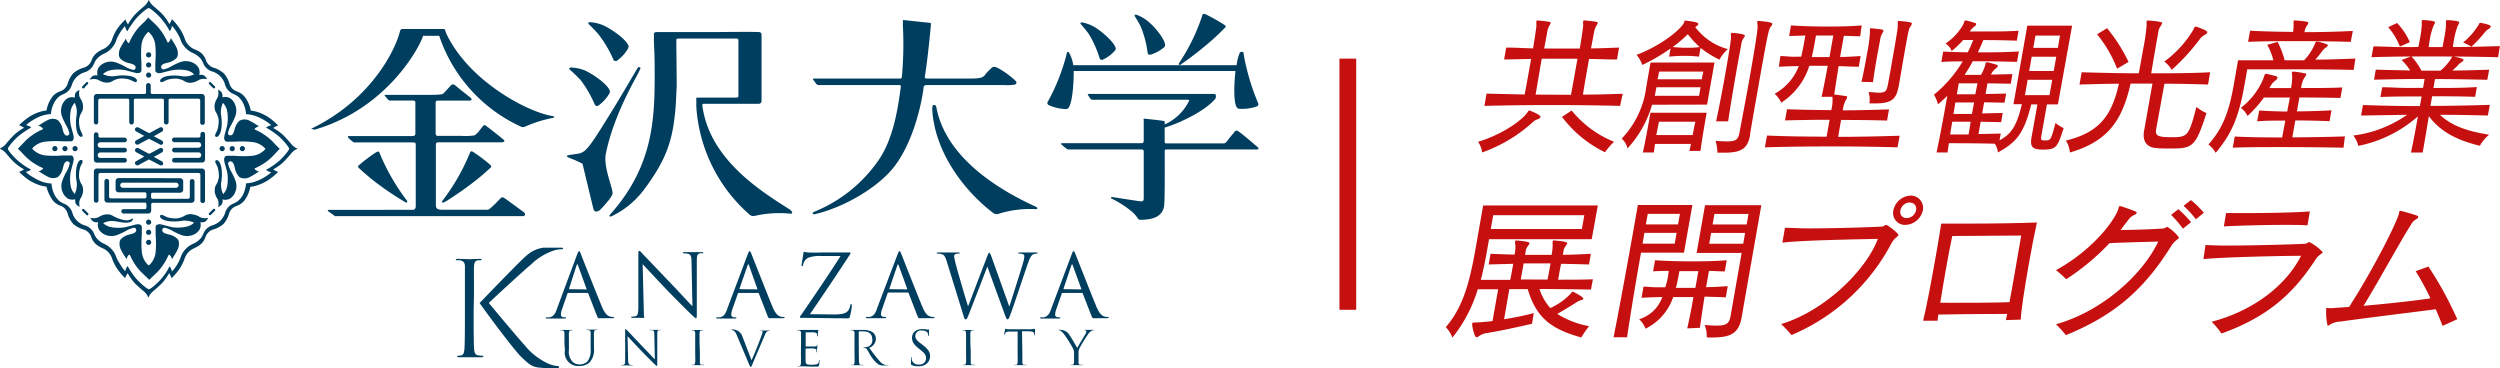 <svg xmlns="http://www.w3.org/2000/svg" viewBox="0 0 407.22 60"><defs><style>.cls-1{fill:#c61010;}.cls-2{fill:#003e5f;}</style></defs><title>header_logo_1</title><g id="レイヤー_2" data-name="レイヤー 2"><g id="レイヤー_1-2" data-name="レイヤー 1"><rect class="cls-1" x="218.18" y="9.55" width="2.73" height="40.91"/><path class="cls-2" d="M97.48,5.59a19.13,19.13,0,0,1,2.43,4.1.4.4,0,0,0,.64.16,6.33,6.33,0,0,0,1.78-2,.59.59,0,0,0,0-.5c-.53-1.11-2.76-2.61-3.93-3.16a6.43,6.43,0,0,0-2.31-.58c-.24,0-.35.2-.19.33A20.82,20.82,0,0,1,97.48,5.59Zm-3,7.32A19.37,19.37,0,0,1,96.87,17a.41.41,0,0,0,.65.17,6.56,6.56,0,0,0,1.77-2,.62.62,0,0,0,0-.5c-.53-1.11-2.76-2.62-3.94-3.16A6.46,6.46,0,0,0,93,11c-.24,0-.35.2-.2.33A22.73,22.73,0,0,1,94.44,12.91ZM98.69,25c1.49-7.16,5.55-13.2,5.65-13.94,0,0-.15-.14-.26-.14s-.19.11-.45.53c-1.69,2.89-3.53,6-5.21,8.65-2.66,4.31-3.11,4.52-3.86,4.84-.27.12-1.5.23-2,.35-.22.05-.28.16-.15.26a8.21,8.21,0,0,0,1,.43,13.22,13.22,0,0,1,1.48.7s1.17,4.91,1.76,7.3c.18.72.67.46,1,.29.1-.05,2.06-2.1,2.12-2.72C99.91,30.78,98.23,27.22,98.69,25Zm30.09,9.21c-4.64-2.95-13.25-8.18-14.38-17.06,0-.07,0-.24.22-.24h8.91a.47.47,0,0,0,.52-.46c0-.6,0-10.57,0-10.82a.42.42,0,0,0-.43-.41c-1.56-.06-5.72,0-6.77,0H107c-.29,0-.51.09-.49.39s0,.38,0,1.11c.06,1.48.13,2.28.13,5.36,0,7.23-.22,15-7.25,22.85-.13.15-.13.25-.08.3a.29.29,0,0,0,.31,0A14.37,14.37,0,0,0,104.82,31c3.94-5.25,4.81-8.39,5.25-13.8l.16-3.21c0-.86-.06-6.33-.06-7.29,0-.38,0-.42.46-.42h9.26c.34,0,.39.08.39.38,0,.86,0,8.47,0,8.93,0,.29-.12.31-.57.31h-5.93c-.22,0-.34,0-.36.1a2.54,2.54,0,0,0,0,.37c0,.27,0,.42,0,1a25.54,25.54,0,0,0,8.55,17.48,1,1,0,0,0,1,.31,17.81,17.81,0,0,1,5.81-.35C129.13,34.79,129.13,34.58,128.78,34.25Z"/><path class="cls-2" d="M204.76,23.88c-.83-.71-2.33-2-2.93-2.41-.41-.31-.56-.21-.72,0s-.65.74-1,1.21-.54.68-.76.68H190c-.25,0-.29-.07-.29-.44v-.44c0-.37,0-1.09,0-1.72.08,0-.08,0,.09,0,2.68-.82,6.58-2.79,8.13-4.63a.72.72,0,0,0,0-.83l-.5,0h-20c-.16,0-.31,0-.22.15a7.15,7.15,0,0,0,.46.68c.09.1.16.12.36.12h15.3c.09,0,.39,0,.39.11a8.16,8.16,0,0,1-4,3.91l0,0V20c0-.23,0-.22-.14-.29-.56-.12-2.86-.34-3.13-.38s-.15.2-.15.31c0,.53,0,2.8,0,3.23s-.2.46-.4.46H173c-.16,0-.25.09-.09.22s.64.57.84.68a.6.6,0,0,0,.42.12c1.18,0,11.76,0,11.76,0,.31,0,.37.15.37.36,0,.54,0,6.78,0,7.57,0,.52-.22.53-.49.51-.68-.06-4.61-.7-4.69-.7s-.13,0-.13.12,0,.1.13.17a15.55,15.55,0,0,1,3.34,2.17c1,.91.78,1.24,1.3,1.25,2.36,0,3.59-.7,3.85-2.2.15-1,.11-6.2.11-8.89,0-.23,0-.36.26-.36h14.63C205.21,24.37,205,24.08,204.76,23.88Zm-31.09-6.11a.6.6,0,0,0,.42-.27c.62-.89.83-4.23.8-5.93h26.35c-.19,1.72-.36,4.94.18,5.85a.62.62,0,0,0,.39.3,7.42,7.42,0,0,0,2.87-.37.41.41,0,0,0,.22-.63A37,37,0,0,1,203,10.88a19,19,0,0,1-.44-2.26c0-.21-.5-.24-.63,0a8.1,8.1,0,0,0-.5,2H174.82a5.76,5.76,0,0,0-.66-2c-.11-.22-.34-.21-.38,0-.18.8-.34,1.31-.63,2.23a32.24,32.24,0,0,1-2.44,5.65.39.39,0,0,0,.17.64A7.41,7.41,0,0,0,173.67,17.77ZM185.86,4.45a16.39,16.39,0,0,1,1.07,4.13c0,.32.32.37.54.31a6.46,6.46,0,0,0,2.2-1.23.48.48,0,0,0,.1-.43c-.17-1.09-1.82-3-2.74-3.72a6.22,6.22,0,0,0-1.92-1.11c-.22-.06-.37.09-.27.24A16.47,16.47,0,0,1,185.86,4.45Zm-8.5,1.1a17.15,17.15,0,0,1,1.75,3.92.38.38,0,0,0,.58.22,5.9,5.9,0,0,0,2-1.54.52.52,0,0,0,0-.44c-.36-1-2.31-2.65-3.34-3.27a6.45,6.45,0,0,0-2.09-.79c-.23,0-.35.13-.22.27A18.93,18.93,0,0,1,177.36,5.55Zm15,4.93c.65-.41,2.69-1.93,3.84-2.91a39.32,39.32,0,0,0,3.4-3.12c.13-.13,0-.26-.1-.36a28.86,28.86,0,0,0-3.1-1.75c-.21-.1-.33-.13-.42-.06s-.1,0-.16.29a31.81,31.81,0,0,1-3.71,7.63c-.12.16-.14.27-.08.33S192.25,10.58,192.41,10.48Z"/><path class="cls-2" d="M165.3,13.78c.32-.13.34-.34.14-.59a13.26,13.26,0,0,0-2.83-2.07c-.47-.27-.81-.35-1.16,0-.11.13-.65.59-1,1.07s-.85.6-2.39.6h-6.89c-.34,0-.57,0-.53-.28.48-2.86,1-8.37,1-8.59s-.07-.18-.29-.21c-1.17-.13-3-.31-4.11-.44-.13,0-.19,0-.17.28s0,.28,0,.65a56.89,56.89,0,0,1-.17,8.3c-.05.3-.05.29-.41.29h-14a.15.15,0,0,0,0,.24c.12.14.37.52.49.64a.5.5,0,0,0,.43.19h13.15c.22,0,.14.14.17.32-.48,3.51-1.18,8.32-3.58,11.85a23.44,23.44,0,0,1-10.56,8.48c-.18.08-.25.2-.2.3s.18.11.33.08c5.22-1.23,10.57-4.66,12.94-7.74,3.2-4.17,4.5-10.5,4.79-12.94,0-.28.21-.35.66-.35H163.6A7.46,7.46,0,0,0,165.3,13.78Zm3.53,19.94c-5.33-2.42-14.64-7.6-16.3-16.19-.05-.27-.12-.45-.42-.43s-.27.53-.21,1.43c.77,7.36,6.08,13.28,9.76,16.06a1,1,0,0,0,1.08.21,17,17,0,0,1,6-.73C169.06,34.09,169,33.87,168.83,33.72Z"/><path class="cls-2" d="M66,32.92c.16.1.26.11.32,0s0-.18-.11-.34A34.43,34.43,0,0,1,61.86,25c-.09-.28-.09-.23-.18-.29s-.22,0-.42.1a25.33,25.33,0,0,0-2.8,2.11c-.11.11-.21.25-.07.38a35.67,35.67,0,0,0,3.62,3A48.22,48.22,0,0,0,66,32.92ZM85.24,34.5c-.82-.59-2.51-1.85-3-2.18s-.56-.16-.81.09S80.12,33.78,79.76,34c-.18.23-.43.16-2,.16H72c-.9,0-1-.31-1-.81s0-8.64,0-9.77c0-.35.18-.4.39-.4H81.62c.54,0,.65-.18.45-.39s-2.48-2-2.88-2.28-.38-.12-1.12.79a3.06,3.06,0,0,1-.78.75,10.13,10.13,0,0,1-2.18.08H71.38c-.32,0-.42-.05-.42-.59V16.73c0-.39.3-.34.56-.34h4.91c.43,0,.5-.22.21-.48s-1.74-1.34-2.47-2c-.42-.3-.59-.13-.78.06L72.26,15.2c-.14.15-.49.25-2.19.25h-7.3c-.1,0-.15.06-.08.15s.49.59.56.66a.3.3,0,0,0,.29.12h3.62c.29,0,.49,0,.5.34,0,.65,0,4.65,0,4.75,0,.38.07.69-.52.69H64.88c-2.27,0-6.73,0-8,0-.16,0-.3.1-.16.26a4.09,4.09,0,0,0,.61.55c.14.11.26.28.56.23,1.31,0,4.88,0,6.85,0h2.43c.31,0,.55,0,.55.31v9.86c0,.39,0,.81-.52.81H53.52c-.12,0-.17.07-.09.18s.83.61.94.7a.4.4,0,0,0,.41.15c1.08,0,28.53,0,28.53,0,.87,0,1.6,0,1.86,0S85.8,34.91,85.24,34.5Zm-8.12-9.72c-.2-.13-.32-.16-.42-.1s-.09,0-.18.29a34.43,34.43,0,0,1-4.38,7.64c-.14.16-.17.27-.12.34s.16.07.33,0c.68-.36,2.79-1.77,4-2.69a36.22,36.22,0,0,0,3.61-3c.14-.13,0-.27-.07-.38A25.33,25.33,0,0,0,77.12,24.78ZM72.79,5.67a5.3,5.3,0,0,1-.29-.77c0-.12-.14-.18-.31-.18H65.54c-.23,0-.34.17-.41.44-.74,3-4.71,11.13-14.44,15.81l.54.16c12.2-3.56,17.37-14,17.68-15.3a.07.07,0,0,1,0,0h2.63A25,25,0,0,0,84.82,20.61a.75.75,0,0,0,.74,0,21.31,21.31,0,0,1,4.61-1.43l.12-.23C86.33,18.47,76.62,13.46,72.79,5.67Z"/><path class="cls-2" d="M77.15,50.79c0,1.61,0,5.46.09,6.17.06.49.16.86.68.92a4.92,4.92,0,0,0,.67.07c.11,0,.14,0,.14.1s-.09.14-.28.14c-.85,0-1.85,0-2,0s-1.17,0-1.69,0c-.19,0-.28,0-.28-.14s0-.1.14-.1a2.4,2.4,0,0,0,.52-.07c.35-.06.43-.43.5-.92.09-.71.09-4.56.09-6.17v-3c0-2.62,0-3.85,0-4.39s-.18-.84-.75-1a3.83,3.83,0,0,0-.6,0c-.06,0-.13,0-.13-.1s.09-.13.28-.13c.78,0,1.83.05,1.93.05s1.16-.05,1.69-.05c.19,0,.27,0,.27.13s-.06.1-.13.1a3.09,3.09,0,0,0-.44,0c-.47.09-.61.37-.64,1s0,1.77,0,4.39Z"/><path class="cls-2" d="M94,41.47c.18-.46.24-.55.33-.55s.14.07.31.52,2.52,6.38,3.41,8.53c.53,1.26,1,1.49,1.26,1.57a1.64,1.64,0,0,0,.58.09c.09,0,.15,0,.15.08s-.13.12-.3.12-1,0-2,0a.54.54,0,0,1-.24,0,.37.37,0,0,1-.17-.16c0-.06-.07-.17-.16-.39l-1.35-3.49a.16.16,0,0,0-.14-.08H92.58c-.07,0-.11,0-.15.11l-.87,2.51a2.89,2.89,0,0,0-.2.95c0,.28.3.41.55.41h.15c.1,0,.14,0,.14.08s-.08.12-.21.12c-.36,0-1,0-1.14,0s-1,0-1.65,0c-.19,0-.28,0-.28-.12s.06-.08.13-.08l.42,0c.68-.1,1-.63,1.23-1.34Zm1.53,5.67c.07,0,.07,0,0-.1l-1.38-3.83c-.08-.21-.15-.21-.23,0L92.7,47c0,.07,0,.1,0,.1Z"/><path class="cls-2" d="M104.68,51.78c-.17,0-1,0-1.62,0-.15,0-.23,0-.23-.12s0-.08.12-.08a1.92,1.92,0,0,0,.6-.09c.36-.1.43-.51.43-1.8l0-8.11c0-.56,0-.71.16-.71s.37.31.51.45l4.64,4.86c1.45,1.5,3,3.23,3.5,3.7l-.15-7.19c0-.92-.12-1.24-.57-1.35a3.88,3.88,0,0,0-.72-.08c-.1,0-.12,0-.12-.09s.12-.1.29-.1c.67,0,1.37,0,1.53,0s.64,0,1.24,0c.16,0,.26,0,.26.1s-.06.09-.16.09a1.09,1.09,0,0,0-.35,0c-.48.1-.54.41-.54,1.26l0,8.3c0,.93,0,1-.13,1s-.29-.15-1.07-.9c-.16-.14-2.26-2.23-3.81-3.84-1.69-1.77-3.34-3.55-3.81-4.06l.21,8.45A.19.19,0,0,1,104.68,51.78Z"/><path class="cls-2" d="M135.9,51.22c1.53,0,2-.27,2.31-.7a2.21,2.21,0,0,0,.29-.76c0-.14.06-.23.13-.23s.12.06.12.33a8.9,8.9,0,0,1-.3,1.63c-.08.34-.09.36-.43.36-2.44,0-4.89-.07-7.45-.07-.18,0-.26,0-.26-.11s0-.14.21-.39c2.17-3.19,4.37-6.38,6.4-9.58h-3.16a5.51,5.51,0,0,0-2.11.28,1.64,1.64,0,0,0-.83,1.12c0,.21-.09.26-.16.26s-.09-.07-.09-.19.22-1.46.3-1.88c0-.2,0-.27.14-.27a3.57,3.57,0,0,0,.62.1c1.38.06,2.08,0,2.53,0h4.08c.21,0,.29,0,.29.11a.25.25,0,0,1-.06.18c-2.11,3.25-4.32,6.51-6.54,9.77Z"/><path class="cls-2" d="M164.38,49.88h.06c.39-1.31,1.73-5.42,2.25-7.23a3.37,3.37,0,0,0,.16-.91c0-.25-.16-.43-.84-.43-.07,0-.13,0-.13-.09s.07-.1.25-.1c.75,0,1.36,0,1.49,0s.73,0,1.18,0c.13,0,.21,0,.21.09s0,.1-.13.1a1.93,1.93,0,0,0-.5.08c-.44.15-.67.75-.95,1.53-.64,1.8-2.11,6.3-2.69,7.89-.37,1-.45,1.21-.61,1.21s-.23-.18-.44-.73l-2.86-7.87h0c-.53,1.35-2.52,6.54-3.05,7.86-.24.59-.3.74-.48.74s-.22-.15-.51-1.11l-2.6-8.41c-.23-.74-.42-1-.8-1.1a2.62,2.62,0,0,0-.66-.09c-.07,0-.14,0-.14-.09s.09-.1.24-.1c.76,0,1.56,0,1.72,0s.78,0,1.51,0c.2,0,.26,0,.26.1s-.07.09-.15.09a1.42,1.42,0,0,0-.57.09.4.4,0,0,0-.19.34,12.44,12.44,0,0,0,.28,1.3c.22.91,1.74,6.11,2,6.86h0l3.09-8.08c.22-.57.28-.64.37-.64s.18.18.36.66Z"/><path class="cls-2" d="M91.22,40.34H90.1c-.62,0-1,0-1.53,0a5.1,5.1,0,0,0-2.77,1.26c-.86.65-7.68,7.76-7.68,7.76.93,1.34,5.57,7.62,6.87,8.87,1,.9,1.53,1.51,2.72,1.63a11.8,11.8,0,0,0,1.56.1l1.28,0c.39,0,.5,0,.5-.18s-.14-.16-.3-.16a4.93,4.93,0,0,1-1.53-.43,10.65,10.65,0,0,1-3.8-3c-.82-.89-4.29-5-5.8-6.85,1.37-1.3,6-5.55,6.88-6.26a9.85,9.85,0,0,1,3.55-2.22,4.5,4.5,0,0,1,1.37-.26c.16,0,.29,0,.29-.12S91.6,40.34,91.22,40.34Z"/><path class="cls-2" d="M121.78,41.47c.17-.46.23-.55.32-.55s.15.07.33.52,2.51,6.38,3.4,8.53c.52,1.26,1,1.49,1.25,1.57a1.73,1.73,0,0,0,.59.09c.08,0,.14,0,.14.08s-.13.12-.29.12-1,0-2,0a.57.57,0,0,1-.24,0,.41.41,0,0,1-.16-.16,3.74,3.74,0,0,1-.16-.39l-1.36-3.49a.13.13,0,0,0-.13-.08h-3.14c-.07,0-.11,0-.14.11l-.88,2.51a2.89,2.89,0,0,0-.2.95c0,.28.3.41.55.41h.15c.1,0,.14,0,.14.08s-.09.12-.22.12c-.35,0-1,0-1.14,0s-1,0-1.65,0c-.19,0-.27,0-.27-.12s0-.08.13-.08l.42,0c.68-.1,1-.63,1.22-1.34Zm1.52,5.67c.07,0,.07,0,.06-.1L122,43.21c-.07-.21-.15-.21-.22,0L120.46,47c0,.07,0,.1.05.1Z"/><path class="cls-2" d="M146.19,41.47c.18-.46.24-.55.33-.55s.14.07.32.52,2.51,6.38,3.4,8.53c.53,1.26.95,1.49,1.26,1.57a1.68,1.68,0,0,0,.58.09c.09,0,.14,0,.14.08s-.13.12-.28.12-1,0-2,0a.56.56,0,0,1-.24,0,.37.37,0,0,1-.17-.16c0-.06-.07-.17-.16-.39L148,47.73a.13.13,0,0,0-.13-.08h-3.15a.14.14,0,0,0-.14.11l-.87,2.51a2.69,2.69,0,0,0-.21.95c0,.28.3.41.55.41h.15c.1,0,.14,0,.14.08s-.08.12-.21.12c-.36,0-1,0-1.14,0s-1,0-1.65,0c-.19,0-.28,0-.28-.12s.06-.08.13-.08l.43,0c.67-.1,1-.63,1.22-1.34Zm1.53,5.67c.07,0,.07,0,.05-.1l-1.39-3.83q-.1-.32-.21,0L144.88,47c0,.07,0,.1.05.1Z"/><path class="cls-2" d="M174.55,41.47c.18-.46.23-.55.32-.55s.15.07.33.52,2.51,6.38,3.4,8.53c.53,1.26,1,1.49,1.25,1.57a1.73,1.73,0,0,0,.59.09c.08,0,.15,0,.15.08s-.14.12-.3.12-1,0-2,0a.56.56,0,0,1-.24,0,.37.37,0,0,1-.17-.16c0-.06-.07-.17-.16-.39l-1.36-3.49a.12.12,0,0,0-.13-.08h-3.14c-.07,0-.11,0-.14.11l-.88,2.51a2.89,2.89,0,0,0-.2.95c0,.28.3.41.55.41h.15c.1,0,.14,0,.14.08s-.09.12-.22.12c-.34,0-1,0-1.13,0s-1,0-1.66,0c-.18,0-.27,0-.27-.12s.06-.08.13-.08l.42,0c.68-.1,1-.63,1.23-1.34Zm1.52,5.67c.07,0,.07,0,.06-.1l-1.39-3.83c-.07-.21-.14-.21-.22,0L173.24,47c0,.07,0,.1,0,.1Z"/><path class="cls-2" d="M91.94,55.94c0-1.22,0-1.44,0-1.68s-.08-.4-.35-.45l-.27,0s-.06,0-.06,0,0-.07.13-.07l.92,0,.79,0c.09,0,.13,0,.13.07s0,0-.06,0l-.21,0c-.21,0-.27.17-.29.45s0,.46,0,1.68V57a2.38,2.38,0,0,0,.6,1.93,1.62,1.62,0,0,0,1.22.43,1.7,1.7,0,0,0,1.25-.56,3,3,0,0,0,.47-1.91v-1c0-1.22,0-1.44,0-1.68s-.08-.4-.34-.45l-.27,0s-.07,0-.07,0,0-.07.13-.07l.85,0,.67,0c.09,0,.13,0,.13.07s0,0-.06,0a.79.79,0,0,0-.2,0c-.22,0-.28.17-.3.45s0,.46,0,1.68v.83a3,3,0,0,1-.73,2.33,2.43,2.43,0,0,1-1.65.57,2.19,2.19,0,0,1-2.35-2.6Z"/><path class="cls-2" d="M102.31,58.5c0,.64.09.85.31.91a1.78,1.78,0,0,0,.4.05s.07,0,.07,0,0,.06-.15.06c-.45,0-.78,0-.85,0l-.77,0c-.08,0-.13,0-.13-.06s0,0,.07,0a1.19,1.19,0,0,0,.33-.05c.2,0,.24-.28.24-1V54c0-.3,0-.39.08-.39s.2.18.29.25,1.31,1.39,2.54,2.67c.8.82,1.67,1.77,1.93,2l-.09-4c0-.51-.06-.68-.31-.74a2.31,2.31,0,0,0-.4,0s-.06,0-.06-.06.06,0,.16,0l.83,0,.69,0c.09,0,.14,0,.14,0s0,.06-.08.06a.87.87,0,0,0-.2,0c-.26,0-.29.23-.29.69l0,4.56c0,.52,0,.56-.07.56s-.17-.09-.59-.5c-.09-.08-1.24-1.22-2.09-2.11s-1.84-1.95-2.09-2.23Z"/><path class="cls-2" d="M114,57.31c0,.74,0,1.35,0,1.69s.07.39.31.42l.36,0s.06,0,.06,0,0,.06-.12.06l-1,0-.79,0c-.08,0-.13,0-.13-.06s0,0,.07,0a1,1,0,0,0,.24,0c.16,0,.2-.2.24-.42s0-1,0-1.69V55.94c0-1.22,0-1.44,0-1.68s-.1-.4-.28-.44l-.24,0s-.07,0-.07,0,0-.07.13-.07l.81,0,.78,0c.1,0,.14,0,.14.07s0,0-.07,0l-.2,0c-.22,0-.28.17-.29.45s0,.46,0,1.68Z"/><path class="cls-2" d="M130.48,55.94c0-1.22,0-1.44,0-1.68s-.09-.4-.35-.45l-.27,0s-.07,0-.07,0,.05-.07.13-.07l.91,0h2a2.09,2.09,0,0,0,.34,0s.07,0,.11,0,0,0,0,.07,0,.14-.06.37c0,.07,0,.42,0,.51s0,.08-.05.08-.07,0-.07-.09a.88.88,0,0,0-.05-.29c0-.13-.13-.21-.57-.26-.13,0-1.15,0-1.24,0s0,0,0,.08v2.15c0,.06,0,.08,0,.08s1.24,0,1.42,0,.31,0,.38-.11.09-.1.12-.1,0,0,0,.07,0,.18-.06.43,0,.45,0,.5,0,.15-.06.15-.05,0-.05-.07a.83.83,0,0,0,0-.26c0-.11-.11-.24-.42-.28s-1.16,0-1.29,0-.06,0-.06,0v2c0,.54.15.64.94.64a3.16,3.16,0,0,0,.91-.09c.21-.09.3-.24.36-.56,0-.09,0-.12.07-.12s0,.06,0,.12a7.15,7.15,0,0,1-.1.75c-.06.21-.13.21-.44.21-1.21,0-1.89-.05-2.12-.05l-.79,0c-.09,0-.12,0-.12-.06s0,0,.06,0a1,1,0,0,0,.24,0c.16,0,.2-.2.23-.42s0-1,0-1.69Z"/><path class="cls-2" d="M140.66,56.66s0,0,0-.08a.05.05,0,0,1,0,0,1.84,1.84,0,0,0,.85-.16,1.11,1.11,0,0,0,.58-1.09c0-1-.62-1.35-1.48-1.35a4.76,4.76,0,0,0-.66,0,.11.11,0,0,0-.07.1s0,4.59.05,4.93.07.39.31.42l.36,0c.05,0,.06,0,.06,0s0,.06-.12.06l-1,0-.75,0c-.09,0-.13,0-.13-.06s0,0,.06,0a1,1,0,0,0,.24,0c.16,0,.2-.2.23-.42s0-1,0-1.69V55.94c0-1.22,0-1.44,0-1.68s-.08-.4-.35-.45l-.27,0s-.06,0-.06,0,0-.07.13-.07l.9,0,1.07,0a3,3,0,0,1,1.47.34,1.31,1.31,0,0,1,.59,1,1.57,1.57,0,0,1-1.08,1.57,25.64,25.64,0,0,0,1.77,2.26,1.68,1.68,0,0,0,1,.56,1.51,1.51,0,0,0,.31,0s.07,0,.07,0,0,.06-.19.06H144a1.67,1.67,0,0,1-.86-.15,4,4,0,0,1-1.11-1.14c-.34-.43-.7-1.25-.89-1.43a.68.68,0,0,0-.42-.14S140.66,56.69,140.66,56.66Z"/><path class="cls-2" d="M148.5,59.46c-.11-.05-.11-.08-.11-.29,0-.39,0-.7,0-.83s0-.12.06-.12.06,0,.06.08a1.62,1.62,0,0,0,0,.29,1.08,1.08,0,0,0,1.19.79,1.05,1.05,0,0,0,1.15-1c0-.54-.24-.85-.93-1.4l-.36-.29c-.85-.68-1-1.16-1-1.69,0-.83.64-1.4,1.66-1.4a3,3,0,0,1,.74.08l.28,0c.07,0,.09,0,.09.06a7.31,7.31,0,0,0,0,.82c0,.12,0,.18-.05.18s-.06,0-.06-.11a1.39,1.39,0,0,0-.12-.38c0-.09-.25-.42-1-.42a.9.9,0,0,0-1,.91c0,.44.23.71,1,1.3l.22.17c.95.73,1.18,1.22,1.18,1.83a1.61,1.61,0,0,1-.69,1.3,2.15,2.15,0,0,1-1.21.32A2.48,2.48,0,0,1,148.5,59.46Z"/><path class="cls-2" d="M158.12,57.31c0,.74,0,1.35,0,1.69s.08.39.32.42l.36,0s.06,0,.06,0,0,.06-.12.06l-1,0-.79,0c-.09,0-.12,0-.12-.06s0,0,.06,0a1.09,1.09,0,0,0,.24,0c.16,0,.2-.2.23-.42s0-1,0-1.69V55.94c0-1.22,0-1.44,0-1.68s-.1-.4-.27-.44l-.26,0s-.06,0-.06,0,0-.07.13-.07l.81,0,.78,0c.1,0,.13,0,.13.07s0,0-.06,0l-.2,0c-.22,0-.28.17-.3.45s0,.46,0,1.68Z"/><path class="cls-2" d="M166.53,57.31c0,.74,0,1.35,0,1.69s.07.39.32.42l.35,0s.07,0,.07,0,0,.06-.13.06l-1,0-.78,0c-.09,0-.13,0-.13-.06s0,0,.06,0a1,1,0,0,0,.24,0c.17,0,.2-.2.23-.42s0-1,0-1.69V54h-1.18c-.5,0-.69.06-.82.26a1.53,1.53,0,0,0-.14.23c0,.07,0,.08-.07.08s0,0,0-.07.16-.75.17-.81,0-.15.08-.15a1.42,1.42,0,0,0,.36.09,6,6,0,0,0,.63,0h3a3.86,3.86,0,0,0,.8-.08s0,.05,0,.1c0,.23,0,.77,0,.85s0,.11-.06.11-.06,0-.06-.14v-.08c0-.23-.22-.42-1-.43h-1Z"/><path class="cls-2" d="M174,54.28c.41.52,1.33,2.17,1.48,2.4.15-.33,1.16-2,1.33-2.26a.77.77,0,0,0,.13-.4c0-.11,0-.19-.12-.21s-.12,0-.12-.08,0,0,.12,0l.53,0,.79,0s.1,0,.1,0-.05.06-.1.06a.77.77,0,0,0-.38.11,1.54,1.54,0,0,0-.43.4,24.9,24.9,0,0,0-1.52,2.47,1.69,1.69,0,0,0-.13.78v.67c0,.12,0,.44,0,.78s.08.39.33.42l.36,0c.05,0,.06,0,.06,0s0,.06-.12.06l-1,0-.79,0c-.09,0-.12,0-.12-.06s0,0,.06,0a1.09,1.09,0,0,0,.24,0c.16,0,.23-.2.25-.42s0-.66,0-.78v-.67a1.57,1.57,0,0,0-.19-.82,20.18,20.18,0,0,0-1.4-2.24,3.52,3.52,0,0,0-.55-.58.73.73,0,0,0-.34-.12s-.08,0-.08-.06,0,0,.1,0l.36,0A1.9,1.9,0,0,1,174,54.28Z"/><path class="cls-2" d="M122.42,58.69c.47-1,1.55-3.76,1.72-4.32a1.07,1.07,0,0,0,.07-.29.18.18,0,0,0-.1-.18.85.85,0,0,0-.31,0s-.09,0-.09,0,.05-.06.18-.06l.79,0,.62,0c.09,0,.14,0,.14.05s0,0-.1,0a.7.7,0,0,0-.38.1c-.1.07-.23.2-.44.73-.09.22-.49,1.16-.9,2.11-.49,1.14-.85,2-1,2.36s-.25.59-.33.59-.14-.11-.29-.48L120.1,54.8c-.18-.44-.34-.81-.62-.95a1.67,1.67,0,0,0-.29-.1s0-.06,0-.09.08,0,.22,0a2.31,2.31,0,0,1,.78.22,1.92,1.92,0,0,1,.8,1.09Z"/><path class="cls-2" d="M23.79,39.48a.42.42,0,0,1,.84,0,.42.42,0,1,1-.84,0Z"/><path class="cls-2" d="M23.79,36.19a.42.42,0,1,1,.42.42A.42.42,0,0,1,23.79,36.19Z"/><path class="cls-2" d="M23.79,37.83a.42.42,0,1,1,.42.43A.42.42,0,0,1,23.79,37.83Z"/><path class="cls-2" d="M39.48,24.63a.42.42,0,1,1,0-.84.42.42,0,0,1,0,.84Z"/><path class="cls-2" d="M36.19,24.63a.42.42,0,1,1,.42-.42A.42.42,0,0,1,36.19,24.63Z"/><path class="cls-2" d="M37.83,24.63a.42.42,0,0,1,0-.84.42.42,0,0,1,0,.84Z"/><path class="cls-2" d="M24.63,8.94a.42.42,0,1,1-.42-.42A.42.42,0,0,1,24.63,8.94Z"/><path class="cls-2" d="M24.63,12.23a.42.42,0,1,1-.42-.42A.42.42,0,0,1,24.63,12.23Z"/><path class="cls-2" d="M24.63,10.59a.42.42,0,1,1-.42-.43A.42.42,0,0,1,24.63,10.59Z"/><path class="cls-2" d="M8.94,23.79a.42.42,0,1,1-.42.42A.42.42,0,0,1,8.94,23.79Z"/><path class="cls-2" d="M12.23,23.79a.42.42,0,1,1-.42.42A.42.42,0,0,1,12.23,23.79Z"/><path class="cls-2" d="M10.59,23.79a.42.42,0,1,1-.43.42A.42.42,0,0,1,10.59,23.79Z"/><path class="cls-2" d="M.05,24.27s.19.08.29.14a3,3,0,0,1,.75.69c.32.38.75.88,1.14,1.26a7.7,7.7,0,0,0,1.69,1.22,2.8,2.8,0,0,1-.81.41,9.89,9.89,0,0,0,1.73,1.43,7.34,7.34,0,0,0,1.4.67,5.51,5.51,0,0,0,1.33.31A5.8,5.8,0,0,0,8,31.62a6.14,6.14,0,0,0,.51.9,2.7,2.7,0,0,0,1.37,1A1.9,1.9,0,0,1,11,34.71a4.48,4.48,0,0,0,.93,1.77,4.61,4.61,0,0,0,1.77.93,1.9,1.9,0,0,1,1.16,1.18,2.74,2.74,0,0,0,1,1.37,5.47,5.47,0,0,0,.91.5,2.76,2.76,0,0,1,1.51,1.72,8,8,0,0,0,.68,1.4,9.89,9.89,0,0,0,1.43,1.73,2.8,2.8,0,0,1,.41-.81,8,8,0,0,0,1.22,1.69c.38.39.88.82,1.26,1.14a3.19,3.19,0,0,1,.69.75c.06.1.12.26.14.29s0,.05.06.05.05,0,.06-.05.08-.19.14-.29a3.45,3.45,0,0,1,.69-.75c.38-.32.88-.75,1.26-1.14a7.7,7.7,0,0,0,1.22-1.69,2.8,2.8,0,0,1,.41.81,9.89,9.89,0,0,0,1.43-1.73,7.34,7.34,0,0,0,.67-1.4,2.81,2.81,0,0,1,1.52-1.72,5.47,5.47,0,0,0,.91-.5,2.74,2.74,0,0,0,1-1.37,1.93,1.93,0,0,1,1.16-1.18,4.61,4.61,0,0,0,1.77-.93,4.48,4.48,0,0,0,.93-1.77,1.9,1.9,0,0,1,1.18-1.16,2.74,2.74,0,0,0,1.37-1,6.14,6.14,0,0,0,.51-.9,5.8,5.8,0,0,0,.38-1.22,5.51,5.51,0,0,0,1.33-.31,7.34,7.34,0,0,0,1.4-.67A9.89,9.89,0,0,0,45.31,28a2.8,2.8,0,0,1-.81-.41,7.7,7.7,0,0,0,1.69-1.22c.39-.38.82-.88,1.15-1.26a2.83,2.83,0,0,1,.74-.69c.1-.06.26-.12.29-.14s.05,0,.05-.06,0-.05-.05-.06-.19-.08-.29-.14a2.83,2.83,0,0,1-.74-.69c-.33-.38-.76-.88-1.15-1.26a7.7,7.7,0,0,0-1.69-1.22,2.8,2.8,0,0,1,.81-.41A9.89,9.89,0,0,0,43.58,19a8,8,0,0,0-1.4-.68,6,6,0,0,0-1.33-.3,5.8,5.8,0,0,0-.38-1.22,6.14,6.14,0,0,0-.51-.9,2.74,2.74,0,0,0-1.37-1,1.9,1.9,0,0,1-1.18-1.16,4.48,4.48,0,0,0-.93-1.77A4.61,4.61,0,0,0,34.71,11a1.93,1.93,0,0,1-1.16-1.18,2.68,2.68,0,0,0-1-1.36A4.83,4.83,0,0,0,31.61,8a2.81,2.81,0,0,1-1.52-1.72,7.34,7.34,0,0,0-.67-1.4A10.27,10.27,0,0,0,28,3.11a2.8,2.8,0,0,1-.41.81,7.7,7.7,0,0,0-1.22-1.69c-.38-.39-.88-.82-1.26-1.14a3.45,3.45,0,0,1-.69-.75c-.06-.11-.12-.26-.14-.29s0,0-.06,0-.05,0-.06.05-.08.18-.14.29a3.19,3.19,0,0,1-.69.75c-.38.32-.88.75-1.26,1.14a8,8,0,0,0-1.22,1.69,2.8,2.8,0,0,1-.41-.81A10.27,10.27,0,0,0,19,4.84a8,8,0,0,0-.68,1.4A2.76,2.76,0,0,1,16.81,8a4.83,4.83,0,0,0-.91.51,2.68,2.68,0,0,0-1,1.36A1.9,1.9,0,0,1,13.71,11a4.61,4.61,0,0,0-1.77.93A4.48,4.48,0,0,0,11,13.71a1.9,1.9,0,0,1-1.18,1.16,2.7,2.7,0,0,0-1.37,1,6.14,6.14,0,0,0-.51.9A5.8,5.8,0,0,0,7.57,18a6,6,0,0,0-1.33.3,8,8,0,0,0-1.4.68,9.89,9.89,0,0,0-1.73,1.43,2.8,2.8,0,0,1,.81.41,7.7,7.7,0,0,0-1.69,1.22c-.39.38-.82.88-1.14,1.26A3,3,0,0,1,.34,24c-.1.06-.26.12-.29.14s0,0,0,.06S0,24.26.05,24.27ZM1.38,24a5.12,5.12,0,0,1,.39-.54,11.87,11.87,0,0,1,1.11-1.18A9.93,9.93,0,0,1,4,21.44a9.26,9.26,0,0,1,1.09-.67,1.8,1.8,0,0,0-.85-.38,5.72,5.72,0,0,1,1.12-.83,7.84,7.84,0,0,1,1-.53,5.37,5.37,0,0,1,1.93-.45A5,5,0,0,1,8.69,17a3.42,3.42,0,0,1,1-1.32c.5-.34.83-.37,1.2-.66a2.34,2.34,0,0,0,.82-1.21,3.14,3.14,0,0,1,.76-1.26,3.24,3.24,0,0,1,1.25-.76A2.33,2.33,0,0,0,15,10.93c.29-.37.32-.7.66-1.2a3.42,3.42,0,0,1,1.32-1A3.71,3.71,0,0,0,19,6.37a7.84,7.84,0,0,1,.53-1,6.48,6.48,0,0,1,.83-1.13,1.8,1.8,0,0,0,.38.86A9.26,9.26,0,0,1,21.44,4a9.93,9.93,0,0,1,.82-1.08,11.87,11.87,0,0,1,1.18-1.11c.25-.2.48-.36.54-.4a.37.37,0,0,1,.46,0c.06,0,.29.2.54.4a11.87,11.87,0,0,1,1.18,1.11A11.53,11.53,0,0,1,27,4a10.82,10.82,0,0,1,.66,1.09A1.8,1.8,0,0,0,28,4.19a7.06,7.06,0,0,1,.84,1.13,9.34,9.34,0,0,1,.52,1,3.69,3.69,0,0,0,2.07,2.32,3.42,3.42,0,0,1,1.32,1c.34.5.37.83.66,1.2a2.34,2.34,0,0,0,1.21.82,3.06,3.06,0,0,1,2,2A2.34,2.34,0,0,0,37.49,15c.37.29.7.32,1.2.66a3.42,3.42,0,0,1,1,1.32,5,5,0,0,1,.39,1.62,5.37,5.37,0,0,1,1.93.45,7.84,7.84,0,0,1,1.05.53,6.13,6.13,0,0,1,1.13.83,1.75,1.75,0,0,0-.86.38,9.26,9.26,0,0,1,1.09.67,9.93,9.93,0,0,1,1.08.82,11.87,11.87,0,0,1,1.11,1.18A5.12,5.12,0,0,1,47,24a.34.34,0,0,1,0,.46,5.12,5.12,0,0,1-.39.54,11.87,11.87,0,0,1-1.11,1.18,11.53,11.53,0,0,1-1.08.83,10.82,10.82,0,0,1-1.09.66,1.75,1.75,0,0,0,.86.38,6.13,6.13,0,0,1-1.13.83,7.84,7.84,0,0,1-1.05.53,5.37,5.37,0,0,1-1.93.45,5,5,0,0,1-.39,1.62,3.42,3.42,0,0,1-1,1.32c-.5.34-.83.37-1.2.66a2.33,2.33,0,0,0-.82,1.22,3.36,3.36,0,0,1-.76,1.26,3.24,3.24,0,0,1-1.26.75,2.34,2.34,0,0,0-1.21.82c-.29.37-.32.7-.66,1.2a3.42,3.42,0,0,1-1.32,1,3.69,3.69,0,0,0-2.07,2.32,9.34,9.34,0,0,1-.52,1.05A6.64,6.64,0,0,1,28,44.23a1.75,1.75,0,0,0-.38-.86A10.82,10.82,0,0,1,27,44.46a10.25,10.25,0,0,1-.83,1.07A11.06,11.06,0,0,1,25,46.65a5.12,5.12,0,0,1-.54.39A.34.34,0,0,1,24,47a5.12,5.12,0,0,1-.54-.39,11.06,11.06,0,0,1-1.18-1.12,9,9,0,0,1-.82-1.07,9.26,9.26,0,0,1-.67-1.09,1.75,1.75,0,0,0-.38.86,6.13,6.13,0,0,1-.83-1.13A7.84,7.84,0,0,1,19,42.05,3.71,3.71,0,0,0,17,39.73a3.42,3.42,0,0,1-1.32-1c-.34-.5-.37-.83-.66-1.2a2.33,2.33,0,0,0-1.22-.82,3,3,0,0,1-2-2,2.33,2.33,0,0,0-.82-1.22c-.37-.29-.7-.32-1.2-.66a3.42,3.42,0,0,1-1-1.32,5,5,0,0,1-.39-1.62,5.37,5.37,0,0,1-1.93-.45,7.84,7.84,0,0,1-1-.53A5.72,5.72,0,0,1,4.2,28a1.8,1.8,0,0,0,.85-.38A10.82,10.82,0,0,1,4,27a11.53,11.53,0,0,1-1.08-.83A11.87,11.87,0,0,1,1.77,25a5.12,5.12,0,0,1-.39-.54.34.34,0,0,1,0-.46Z"/><path class="cls-2" d="M23.73,3.35l-.85.81a9.36,9.36,0,0,0-1.81,2.73A.08.08,0,0,1,21,7a.11.11,0,0,1-.1,0,1.4,1.4,0,0,1-.39-.72l-.28.46a10.88,10.88,0,0,0-.63,1.07,2.26,2.26,0,0,0-.23,1,1.15,1.15,0,0,0,.2.71,2.86,2.86,0,0,0,1.47.77c.65.16.88.27,1,.5a.3.3,0,0,1,.05.19.51.51,0,0,1-.05.22.38.38,0,0,1-.32.19,4.5,4.5,0,0,1-1.41-.58,11.77,11.77,0,0,0-1.25-.58,2.68,2.68,0,0,0-2,0,2.3,2.3,0,0,0-1,.78,1.66,1.66,0,0,0-.19,1.17.08.08,0,0,1,0,.1.12.12,0,0,1-.1,0,1,1,0,0,0-.75.16,1.75,1.75,0,0,0-.41.55A2,2,0,0,1,16,13l0,0a2.7,2.7,0,0,0,1.14.44,1.73,1.73,0,0,0,1.15-.21,3,3,0,0,1,1.29-.44,4.36,4.36,0,0,1,1.59.2l.48.22a1.07,1.07,0,0,0,.36.15.3.3,0,0,0,.24-.06.23.23,0,0,0,.06-.16c0-.33-.45-.61-1.15-.76a7,7,0,0,0-2.33,0,3.47,3.47,0,0,1-2-.27l-.07,0,.05-.07a2.56,2.56,0,0,1,1.24-.61,6.57,6.57,0,0,1,2.34,0l1.11.29a5.75,5.75,0,0,0,.79.19.87.87,0,0,0,.62-.15.44.44,0,0,0,.13-.32s0-.65,0-.65l0-.6v0a16.73,16.73,0,0,1,0-2.81,3.36,3.36,0,0,1,1.1-2.17l0,0,.07,0a3.31,3.31,0,0,1,1.09,2.17,15.81,15.81,0,0,1,0,2.81v0l0,.6,0,.64a.45.45,0,0,0,.13.33.86.86,0,0,0,.61.15,5.51,5.51,0,0,0,.8-.19L28,11.45a6.57,6.57,0,0,1,2.34,0,2.56,2.56,0,0,1,1.24.61l.06.07-.08,0a3.45,3.45,0,0,1-2,.27,7,7,0,0,0-2.33,0c-.7.15-1.13.43-1.15.76a.19.19,0,0,0,.06.16.3.3,0,0,0,.24.06,1.07,1.07,0,0,0,.36-.15l.48-.22a4.36,4.36,0,0,1,1.59-.2,3.12,3.12,0,0,1,1.29.44,1.73,1.73,0,0,0,1.15.21,2.7,2.7,0,0,0,1.14-.44l0,0a2,2,0,0,1,1.35-.11,1.64,1.64,0,0,0-.41-.55,1,1,0,0,0-.75-.16.12.12,0,0,1-.1,0,.08.08,0,0,1,0-.1,1.61,1.61,0,0,0-.2-1.17,2.22,2.22,0,0,0-1-.78,2.68,2.68,0,0,0-2,0,11.77,11.77,0,0,0-1.25.58,4.41,4.41,0,0,1-1.41.58.38.38,0,0,1-.32-.19.51.51,0,0,1-.05-.22.38.38,0,0,1,.05-.19c.13-.23.36-.34,1-.5a2.86,2.86,0,0,0,1.47-.77,1.15,1.15,0,0,0,.2-.71,2.19,2.19,0,0,0-.23-1,9.9,9.9,0,0,0-.63-1.08l-.28-.46a1.4,1.4,0,0,1-.39.72.11.11,0,0,1-.1,0,.11.11,0,0,1-.08-.07,9.11,9.11,0,0,0-1.8-2.73l-.85-.81s-.47-.44-.48-.46Z"/><path class="cls-2" d="M12.37,15.05a.92.92,0,0,0-.18.57,1.09,1.09,0,0,0,0,.18,0,0,0,0,1,0,0,.09.09,0,0,1,0,.07.11.11,0,0,1-.1,0,1.56,1.56,0,0,0-1.17.19,2.22,2.22,0,0,0-.78,1,2.58,2.58,0,0,0,0,2,11.77,11.77,0,0,0,.58,1.25,4.5,4.5,0,0,1,.58,1.41.38.38,0,0,1-.19.32.43.43,0,0,1-.41,0c-.23-.13-.34-.36-.5-1a2.8,2.8,0,0,0-.78-1.47,1.71,1.71,0,0,0-1.66,0,9.9,9.9,0,0,0-1.08.63l-.46.28a1.4,1.4,0,0,1,.72.39S7,21,7,21v0a.11.11,0,0,1-.07.08,9.11,9.11,0,0,0-2.73,1.8l-.81.85-.47.49s.47.47.47.47l.81.85a9.36,9.36,0,0,0,2.73,1.81.1.1,0,0,1,.07.07v0s0,0,0,.08a1.4,1.4,0,0,1-.72.39l.46.28a10.88,10.88,0,0,0,1.07.63,1.73,1.73,0,0,0,1.67,0,2.8,2.8,0,0,0,.78-1.47c.16-.65.27-.88.5-1a.4.4,0,0,1,.41,0,.35.35,0,0,1,.19.31,4.41,4.41,0,0,1-.58,1.41,11.77,11.77,0,0,0-.58,1.25,2.58,2.58,0,0,0,0,2,2.3,2.3,0,0,0,.78,1,1.61,1.61,0,0,0,1.17.18.11.11,0,0,1,.1,0,.09.09,0,0,1,0,.07,0,0,0,0,1,0,0,1.09,1.09,0,0,0,0,.18.92.92,0,0,0,.18.57,1.75,1.75,0,0,0,.55.41,2.49,2.49,0,0,1-.07-.53,1.72,1.72,0,0,1,.18-.82l0,0a2.7,2.7,0,0,0,.44-1.14c0-.11,0-.2,0-.29a1.61,1.61,0,0,0-.22-.86,3.08,3.08,0,0,1-.44-1.29,2.44,2.44,0,0,1,0-.27,4.76,4.76,0,0,1,.21-1.32l.22-.48a1,1,0,0,0,.15-.36v-.05a.27.27,0,0,0-.06-.19.23.23,0,0,0-.16-.06c-.33,0-.61.45-.76,1.15a7,7,0,0,0,0,2.33,3.47,3.47,0,0,1-.27,2l0,.08-.07-.06a2.56,2.56,0,0,1-.61-1.24,6.57,6.57,0,0,1,0-2.34l.29-1.11a5.51,5.51,0,0,0,.19-.8.86.86,0,0,0-.15-.61.45.45,0,0,0-.33-.13l-.64,0-.6,0h-.05a15.69,15.69,0,0,1-2.8,0,3.31,3.31,0,0,1-2.17-1.09l0,0,0-.07a3.36,3.36,0,0,1,2.17-1.09,15.71,15.71,0,0,1,2.8-.05h.05l.6,0,.64,0a.45.45,0,0,0,.33-.13.86.86,0,0,0,.15-.61,5.51,5.51,0,0,0-.19-.8l-.29-1.11a6.57,6.57,0,0,1,0-2.34,2.56,2.56,0,0,1,.61-1.24l.07-.05,0,.07a3.45,3.45,0,0,1,.27,2,7,7,0,0,0,0,2.33c.15.7.43,1.13.76,1.15a.19.19,0,0,0,.16-.06.26.26,0,0,0,.06-.18v-.06a1.07,1.07,0,0,0-.15-.36l-.22-.48a4.76,4.76,0,0,1-.21-1.32,2.44,2.44,0,0,1,0-.27,3,3,0,0,1,.44-1.29,1.61,1.61,0,0,0,.22-.86A2.32,2.32,0,0,0,13.06,16l0,0a1.72,1.72,0,0,1-.18-.82,2.49,2.49,0,0,1,.07-.53A1.75,1.75,0,0,0,12.37,15.05Z"/><path class="cls-2" d="M35.57,15.18a1.59,1.59,0,0,1-.18.81l0,0a2.69,2.69,0,0,0-.44,1.15c0,.1,0,.19,0,.28a1.61,1.61,0,0,0,.23.86,3.12,3.12,0,0,1,.44,1.29,2.44,2.44,0,0,1,0,.27,4.76,4.76,0,0,1-.21,1.32l-.22.48a1.07,1.07,0,0,0-.15.36v.06a.26.26,0,0,0,.06.18.2.2,0,0,0,.17.06c.32,0,.6-.45.75-1.15a7,7,0,0,0,0-2.33,3.45,3.45,0,0,1,.27-2l0-.07.07.05A2.56,2.56,0,0,1,37,18.09a6.57,6.57,0,0,1,0,2.34l-.29,1.11a5.51,5.51,0,0,0-.19.8.86.86,0,0,0,.15.61.45.45,0,0,0,.33.13l.65,0,.6,0h0a15.71,15.71,0,0,1,2.8.05,3.31,3.31,0,0,1,2.17,1.09l0,0,0,.07a3.31,3.31,0,0,1-2.17,1.09,15.81,15.81,0,0,1-2.81,0h0l-.61,0-.64,0a.45.45,0,0,0-.33.13.86.86,0,0,0-.15.61,5.51,5.51,0,0,0,.19.8L37,28a6.57,6.57,0,0,1,0,2.34,2.56,2.56,0,0,1-.61,1.24l-.07.06,0-.08a3.45,3.45,0,0,1-.27-2,7,7,0,0,0,0-2.33c-.15-.7-.43-1.13-.75-1.15a.24.24,0,0,0-.17.06.27.27,0,0,0-.06.19v.05a1,1,0,0,0,.15.36l.22.48a4.76,4.76,0,0,1,.21,1.32,2.44,2.44,0,0,1,0,.27,3.08,3.08,0,0,1-.44,1.29,1.61,1.61,0,0,0-.23.86c0,.09,0,.18,0,.29a2.7,2.7,0,0,0,.44,1.14l0,0a1.61,1.61,0,0,1,.18.82,2.49,2.49,0,0,1-.07.53,1.64,1.64,0,0,0,.55-.41.92.92,0,0,0,.18-.57.55.55,0,0,0,0-.18v0a.09.09,0,0,1,0-.07.08.08,0,0,1,.1,0,1.61,1.61,0,0,0,1.17-.2,2.22,2.22,0,0,0,.78-1,2.58,2.58,0,0,0,0-2,11.77,11.77,0,0,0-.58-1.25,4.41,4.41,0,0,1-.58-1.41.35.35,0,0,1,.19-.31.4.4,0,0,1,.41,0c.23.13.34.36.5,1A2.8,2.8,0,0,0,39,28.85a1.73,1.73,0,0,0,1.67,0,10.88,10.88,0,0,0,1.07-.63l.46-.28a1.4,1.4,0,0,1-.72-.39.16.16,0,0,1,0-.08v0a.08.08,0,0,1,.07-.07,9.36,9.36,0,0,0,2.73-1.81l.81-.85.47-.49s-.47-.47-.47-.47l-.81-.85a9.36,9.36,0,0,0-2.73-1.81.08.08,0,0,1-.07-.07v0a.13.13,0,0,1,0-.08,1.4,1.4,0,0,1,.72-.39l-.46-.28a10.88,10.88,0,0,0-1.07-.63,1.73,1.73,0,0,0-1.67,0A2.8,2.8,0,0,0,38.23,21c-.16.65-.27.88-.5,1a.43.43,0,0,1-.41,0,.38.38,0,0,1-.19-.32,4.5,4.5,0,0,1,.58-1.41,11.77,11.77,0,0,0,.58-1.25,2.58,2.58,0,0,0,0-2,2.22,2.22,0,0,0-.78-1,1.56,1.56,0,0,0-1.17-.19.11.11,0,0,1-.1,0,.09.09,0,0,1,0-.07v0a.55.55,0,0,0,0-.18.92.92,0,0,0-.18-.57,1.64,1.64,0,0,0-.55-.41A2.5,2.5,0,0,1,35.57,15.18Z"/><path class="cls-2" d="M30.09,35.13h0a3.08,3.08,0,0,1-1.29.44,4.36,4.36,0,0,1-1.59-.2l-.48-.22a1.07,1.07,0,0,0-.36-.15.3.3,0,0,0-.24.06.2.2,0,0,0-.06.17c0,.32.45.6,1.15.75a7,7,0,0,0,2.33,0,3.55,3.55,0,0,1,2,.27l.08,0-.06.07a2.56,2.56,0,0,1-1.24.61A6.34,6.34,0,0,1,28,37l-1.11-.28a5.51,5.51,0,0,0-.8-.19.86.86,0,0,0-.61.15.44.44,0,0,0-.13.32l0,.65,0,.6v0a15.81,15.81,0,0,1,0,2.81,3.31,3.31,0,0,1-1.09,2.17l0,0-.06,0a3.36,3.36,0,0,1-1.1-2.17,16.73,16.73,0,0,1,0-2.81v0l0-.6,0-.64a.45.45,0,0,0-.13-.33.87.87,0,0,0-.62-.15,5.75,5.75,0,0,0-.79.19L20.43,37a6.34,6.34,0,0,1-2.34,0,2.56,2.56,0,0,1-1.24-.61l-.06-.07.08,0A3,3,0,0,1,18.36,36a5.23,5.23,0,0,1,.92.13,7.27,7.27,0,0,0,.92.13,2.55,2.55,0,0,0,1-.08.72.72,0,0,0,.46-.51c0-.09,0-.11,0-.12s0,0-.13.06a1.73,1.73,0,0,1-1.12.27,6,6,0,0,1-2.06-.74,1.79,1.79,0,0,0-1.15-.21,2.7,2.7,0,0,0-1.14.44l0,0a2,2,0,0,1-1.35.11,1.64,1.64,0,0,0,.41.55,1,1,0,0,0,.75.17.12.12,0,0,1,.1,0,.08.08,0,0,1,0,.1,1.66,1.66,0,0,0,.19,1.17,2.3,2.3,0,0,0,1,.78,2.63,2.63,0,0,0,2,0,11.77,11.77,0,0,0,1.25-.58,4.5,4.5,0,0,1,1.41-.58.38.38,0,0,1,.32.19.51.51,0,0,1,.05.22.3.3,0,0,1-.05.19c-.13.23-.36.34-1,.5a2.8,2.8,0,0,0-1.47.78,1.11,1.11,0,0,0-.2.71,2.18,2.18,0,0,0,.23,1,9.9,9.9,0,0,0,.63,1.08l.28.46a1.4,1.4,0,0,1,.39-.72.11.11,0,0,1,.1,0,.11.11,0,0,1,.08.07,9.11,9.11,0,0,0,1.8,2.73l.85.81.49.47s.47-.47.47-.47l.85-.81a9.11,9.11,0,0,0,1.8-2.73.11.11,0,0,1,.08-.07.1.1,0,0,1,.1,0,1.4,1.4,0,0,1,.39.72l.28-.46a9.9,9.9,0,0,0,.63-1.08,2.18,2.18,0,0,0,.23-1,1.11,1.11,0,0,0-.2-.71,2.8,2.8,0,0,0-1.47-.78c-.65-.16-.88-.27-1-.5a.38.38,0,0,1-.05-.19.51.51,0,0,1,.05-.22.36.36,0,0,1,.32-.19,4.41,4.41,0,0,1,1.41.58,11.77,11.77,0,0,0,1.25.58,2.63,2.63,0,0,0,2,0,2.22,2.22,0,0,0,1-.78,1.61,1.61,0,0,0,.2-1.17.08.08,0,0,1,0-.1.12.12,0,0,1,.1,0,1,1,0,0,0,.75-.17,1.64,1.64,0,0,0,.41-.55,2,2,0,0,1-1.35-.11l0,0a2.7,2.7,0,0,0-1.14-.44A1.79,1.79,0,0,0,30.09,35.13Z"/><path class="cls-2" d="M34.07,13.43a.19.19,0,0,0-.06.13.24.24,0,0,0,.07.16l.31.31.31.31a.2.2,0,0,0,.29,0,.18.18,0,0,0,0-.27l-.33-.34-.34-.33A.18.18,0,0,0,34.07,13.43Z"/><path class="cls-2" d="M14.08,13.41l-.34.33-.33.34a.24.24,0,0,0-.05.13.17.17,0,0,0,.07.14.2.2,0,0,0,.29,0L14,14l.31-.31a.23.23,0,0,0,.07-.15.2.2,0,0,0-.06-.14A.18.18,0,0,0,14.08,13.41Z"/><path class="cls-2" d="M34.7,34.08l-.31.31-.31.31a.21.21,0,0,0-.07.15.2.2,0,0,0,.06.14.17.17,0,0,0,.27,0l.34-.33.33-.34a.18.18,0,0,0,.05-.13.16.16,0,0,0-.07-.14A.21.21,0,0,0,34.7,34.08Z"/><path class="cls-2" d="M13.43,34.07a.16.16,0,0,0-.07.14.24.24,0,0,0,.05.13l.33.34.34.33a.17.17,0,0,0,.27,0,.2.2,0,0,0,.06-.14.21.21,0,0,0-.07-.15L14,34.39l-.31-.31A.21.21,0,0,0,13.43,34.07Z"/><path class="cls-2" d="M15.29,21.92V26a.48.48,0,0,0,.48.49h4.52a.38.38,0,1,0,0-.76H16.36a.45.45,0,1,1,0-.9h3.93a.38.38,0,0,0,.38-.38.39.39,0,0,0-.38-.38H16.36a.45.45,0,1,1,0-.9h3.93a.38.38,0,0,0,.38-.38.39.39,0,0,0-.38-.38h-4a.25.25,0,0,1-.25-.25v-.23a.37.37,0,0,0-.37-.38A.38.38,0,0,0,15.29,21.92Z"/><path class="cls-2" d="M32.65,21.92v.23a.25.25,0,0,1-.25.25h-4a.39.39,0,0,0-.38.38.38.38,0,0,0,.38.38h3.92a.45.45,0,0,1,0,.9H28.41a.39.39,0,0,0-.38.38.38.38,0,0,0,.38.38h3.92a.45.45,0,1,1,0,.9H28.41a.38.38,0,0,0,0,.76h4.5A.49.49,0,0,0,33.4,26V21.92a.38.38,0,1,0-.75,0Z"/><path class="cls-2" d="M15.77,27.45a.48.48,0,0,0-.48.49v4.7a.38.38,0,0,0,.38.38.37.37,0,0,0,.37-.38V28.47a.31.31,0,0,1,.3-.3h16a.31.31,0,0,1,.3.3v4.17a.38.38,0,1,0,.75,0v-4.7a.49.49,0,0,0-.49-.49Z"/><path class="cls-2" d="M19.31,29a.49.49,0,0,0-.48.49v1.35a.49.49,0,0,0,.48.49h4.3a.24.24,0,0,1,.24.24v.5a.25.25,0,0,1-.24.25H18.07a.3.3,0,0,1-.3-.3V29.52a.38.38,0,1,0-.76,0v3a.48.48,0,0,0,.49.48h6.11a.25.25,0,0,1,.24.25v.56a.25.25,0,0,1-.24.25H20.14a.37.37,0,0,0-.38.37.36.36,0,0,0,.38.35h4a.47.47,0,0,0,.49-.47V33.28a.25.25,0,0,1,.24-.25h6.32a.48.48,0,0,0,.49-.48v-3a.38.38,0,0,0-.76,0v2.53a.3.3,0,0,1-.3.3H24.85a.25.25,0,0,1-.24-.25v-.5a.24.24,0,0,1,.24-.24h4.5a.49.49,0,0,0,.49-.49V29.52a.49.49,0,0,0-.49-.49Zm.28,1.17a.41.41,0,0,1,.41-.42h8.67a.42.42,0,0,1,0,.84H20A.41.41,0,0,1,19.59,30.2Z"/><path class="cls-2" d="M23.79,13.91v1.16a.23.23,0,0,1-.23.24H15.77a.48.48,0,0,0-.48.49v4.1a.38.38,0,0,0,.38.38A.37.37,0,0,0,16,19.9V16.36a.3.3,0,0,1,.3-.29h4.5a.25.25,0,0,1,.25.24V19.9a.38.38,0,0,0,.38.38.37.37,0,0,0,.37-.38V16.31a.24.24,0,0,1,.21-.24h4.41a.25.25,0,0,1,.28.24V19.9a.38.38,0,1,0,.76,0V16.31a.24.24,0,0,1,.24-.24h4.61a.3.3,0,0,1,.3.29V19.9a.38.38,0,1,0,.75,0V15.8a.49.49,0,0,0-.49-.49H24.79a.24.24,0,0,1-.24-.24V13.91a.38.38,0,0,0-.76,0Z"/><path class="cls-2" d="M26.06,24.12l-1.74.94c-.05,0-1.28-.65-1.8-.94a.42.42,0,0,0-.27,0h0a.36.36,0,0,0-.22.18.37.37,0,0,0,.15.49l1.32.71s-1.32.75-1.32.75a.36.36,0,0,0-.15.49.38.38,0,0,0,.22.17.32.32,0,0,0,.27,0l1.74-.94s1.28.66,1.8.94a.36.36,0,0,0,.49-.14.35.35,0,0,0,0-.28.36.36,0,0,0-.17-.21l-1.33-.72s1.33-.74,1.33-.74a.38.38,0,0,0,.17-.22.32.32,0,0,0,0-.27A.36.36,0,0,0,26.06,24.12Z"/><path class="cls-2" d="M26.06,20.75l-1.74.94c-.05,0-1.28-.66-1.8-.94a.32.32,0,0,0-.27,0h0a.38.38,0,0,0-.22.17.36.36,0,0,0,.15.49l1.32.72s-1.32.74-1.32.74a.37.37,0,0,0-.15.49.36.36,0,0,0,.22.18.42.42,0,0,0,.27,0l1.74-.94s1.28.65,1.8.94a.36.36,0,0,0,.49-.15.32.32,0,0,0,0-.27.38.38,0,0,0-.17-.22l-1.33-.71s1.33-.75,1.33-.75a.36.36,0,0,0,.17-.21.35.35,0,0,0,0-.28A.36.36,0,0,0,26.06,20.75Z"/><path class="cls-1" d="M240.76,23.1c3.69-1.13,6.93-3.27,8-4.74.16-.22.24-.37.36-.37a.27.27,0,0,1,.14.05c.25.1,1.72.69,1.66,1a.56.56,0,0,1-.39.37,1.82,1.82,0,0,0-.78.42,24.35,24.35,0,0,1-8.32,5A4,4,0,0,0,240.76,23.1Zm23.13-5.85c-3.47-.09-7.29-.14-11.1-.14s-7.59.05-11,.14l.35-2,6.21.14c.34-1.79.72-3.95,1.05-5.79L245,9.69l.34-1.94c1.51,0,3,.1,4.38.13.3-1.89.55-3.42.54-3.78a4.48,4.48,0,0,1,0-.62c0-.09.07-.15.22-.15h0c1.94.18,2.14.25,2.11.42a2.17,2.17,0,0,1-.26.49A3.55,3.55,0,0,0,252,5.37c-.07.42-.26,1.38-.47,2.53,1,0,1.94,0,2.9,0s1.92,0,2.9,0c.31-1.91.55-3.44.55-3.8a3.28,3.28,0,0,1,0-.62c0-.09.07-.15.22-.15h.05c1.93.18,2.14.25,2.11.42a2.68,2.68,0,0,1-.26.49,3.55,3.55,0,0,0-.37,1.13c-.07.42-.26,1.35-.47,2.51,1.46,0,3-.08,4.57-.13l-.34,1.94c-1.59,0-3.08-.07-4.55-.09-.31,1.74-.69,3.87-1,5.81,2.23,0,4.4-.07,6.48-.14Zm-8-1.81c.34-1.8.73-4,1.06-5.87h-1.72c-1.35,0-2.7,0-4.1,0-.3,1.71-.66,3.87-1,5.84ZM256,18a17.15,17.15,0,0,0,6.91,5.09,12.49,12.49,0,0,0-1.48,1.71,19.38,19.38,0,0,1-7-5.76Z"/><path class="cls-1" d="M269.1,17.06a17.8,17.8,0,0,1-4,7.12,3,3,0,0,0-.95-1.6,14.73,14.73,0,0,0,4-8.39l.7-4h10.42l-1.21,6.85Zm7.64-7.83a19.14,19.14,0,0,0-2.39-.13,21.1,21.1,0,0,0-2.47.13l.23-1.33a30.38,30.38,0,0,1-4.6,2.68,5.47,5.47,0,0,0-.93-1.65c3.62-1.35,6.69-3.7,7.59-5,.26-.37.12-.57.34-.57h.05c1.95.23,2.1.37,2.06.57a.51.51,0,0,1-.25.32,1,1,0,0,0-.23.17A9.87,9.87,0,0,0,281.45,8a5.76,5.76,0,0,0-1.36,1.72A16,16,0,0,1,277,7.8Zm-1.56,15.36c.1-.39.17-.78.26-1.15h-5.85c-.08.44-.13.91-.2,1.4H267.6c.45-2,.88-4.44,1.1-5.7l.14-.78H278l-.14.76c-.21,1.2-.62,3.53-.87,5.47ZM277,14.21h-7.19c-.08.44-.17,1-.27,1.4h7.22Zm-.84,5.62h-5.94L269.79,22h5.92c.14-.64.23-1.18.3-1.58Zm1.29-8.17h-7.19L270,12.91h7.19Zm-2.5-6.11a20.57,20.57,0,0,1-2.49,2.11c.75.07,1.46.12,2.19.12s1.43,0,2.21-.12A15.3,15.3,0,0,1,274.91,5.55ZM285.07,22c-.4,2.28-1.51,2.87-4.23,2.87-.35,0-.72,0-1.1,0a6.44,6.44,0,0,0-.3-1.93c.8.07,1.41.09,1.9.09,1.57,0,1.78-.39,2-1.42.44-2.36,1.14-6,1.74-9.43.69-3.92,1.26-7.44,1.22-8a4.06,4.06,0,0,1-.07-.62c0-.09.1-.15.25-.15h0c2.25.18,2.24.4,2.22.5a1.14,1.14,0,0,1-.28.46c-.32.44-.44.81-2.23,11-.43,2.41-.84,4.76-1.13,6.51Zm-5.54-2.24c.53-2.45,1.14-5.64,1.61-8.34s.82-4.89.82-5.3-.06-.52,0-.64.07-.13.22-.13h.05c2,.18,2,.4,2,.47a2.17,2.17,0,0,1-.28.47,2.1,2.1,0,0,0-.3.86l-.05.27c-.11.61-.47,2.5-.87,4.81s-.88,5.1-1.23,7.53Z"/><path class="cls-1" d="M309.08,24c-3.46-.1-7.16-.15-10.85-.15s-7.35.05-10.75.15l.34-1.92c3.09.13,6.37.18,9.71.18l.49-2.75c-2.46,0-4.9.05-7.26.1l.32-1.82c2.34.1,4.76.12,7.21.15a6.4,6.4,0,0,0,.19-2.17h-1.77c.34-1.49.69-3.33,1-5.05h-3a11,11,0,0,1-4.57,6,4.59,4.59,0,0,0-1.07-1.45A8.66,8.66,0,0,0,293,10.77c-1.09,0-2.15.05-3.24.1L290,9.13c.59,0,1.14.07,1.7.1s1.13,0,1.69,0c.25-1,.45-2.14.68-3.44l-2.64.07.3-1.72c2,.13,3.75.18,5.59.18s3.72,0,5.93-.18L303,5.91c-.92,0-1.8-.07-2.66-.07l-.61,3.44c1.09,0,2.2-.08,3.34-.15l-.3,1.74c-1.12,0-2.2-.07-3.28-.1-.25,1.6-.52,3.27-.72,4.64.25,0,1.3.15,1.93.25.16,0,.2.1.18.19a1.17,1.17,0,0,1-.23.47,4.66,4.66,0,0,0-.48,1.65c2.53,0,5.07-.08,7.53-.15l-.32,1.82c-2.46-.08-5-.1-7.49-.1-.15.86-.33,1.84-.46,2.75,3.39,0,6.76-.08,10-.18ZM298.62,5.79H295.8c-.23,1.3-.43,2.46-.69,3.51H298Zm4.59,7.54c.27-1.11.61-2.88.89-4.5a26.62,26.62,0,0,0,.49-3.46c0-.34,0-.54,0-.66s.07-.1.16-.1h.13c1.69.17,1.95.2,1.91.45a2.73,2.73,0,0,1-.23.44,2.59,2.59,0,0,0-.31,1c-.1.57-.3,1.57-.5,2.7-.25,1.38-.5,3-.67,4.18Zm6,.93c-.35,1.94-1.2,2.58-3.7,2.58-.29,0-.64,0-1,0a4.26,4.26,0,0,0-.14-1.84c.7,0,1.23.1,1.62.1,1.13,0,1.3-.27,1.48-1.11.14-.68.39-2.08.66-3.6.46-2.63,1-5.68,1-6.22,0-.31,0-.51,0-.63s.07-.12.22-.12h.07c2,.17,2,.29,2,.46a1.43,1.43,0,0,1-.23.44c-.26.37-.29.42-1.08,4.89-.34,1.91-.68,4-.86,5Z"/><path class="cls-1" d="M331.87,17h-1c-1.19,4.64-2.31,6.13-5.43,7.83a3.28,3.28,0,0,0-.51-1.42c-3-.08-6-.08-7.48-.08-.06.52-.15,1-.21,1.5h-1.8c.71-3.29,1.38-7.12,1.76-9.23A20,20,0,0,1,315.66,17a4.69,4.69,0,0,0-.65-1.57A20.64,20.64,0,0,0,319.7,10c-1.11,0-2.29,0-3.48.1l.3-1.7c1.39.07,2.69.1,4,.12a17.26,17.26,0,0,0,.89-2h-1.63a15.07,15.07,0,0,1-1.88,1.79,2.34,2.34,0,0,0-1-1.22A9,9,0,0,0,319.78,4c.2-.47.19-.67.38-.67h.08a14.18,14.18,0,0,1,1.47.42c.14,0,.2.13.18.25a.47.47,0,0,1-.25.29,3.46,3.46,0,0,0-.79.84l2.36,0c1.64,0,3.73,0,5.59-.12l-.28,1.62c-1.66-.07-3.72-.1-5.46-.1-.26.64-.55,1.3-.89,2,2.09,0,4.18,0,6.68-.15l-.3,1.7c-2.2-.05-4.11-.1-6-.1h-1.21A24.87,24.87,0,0,1,320,12.2h2.68a8.07,8.07,0,0,0,.6-1.3c.18-.49.13-.77.33-.77h.05a15.52,15.52,0,0,1,1.57.42c.14,0,.2.12.18.22a.65.65,0,0,1-.31.37,2.77,2.77,0,0,0-.8,1c1.08,0,2.3-.05,3.5-.07l-.27,1.57-3.8-.07-.3,1.74,3.35-.07-.27,1.49-3.32-.07-.32,1.81,3.35-.07-.26,1.5-3.33-.07-.36,2,3.63-.07-.2,1.1c2-1.08,2.81-2.43,3.64-5.89h-1.37l2.25-12.79h7.3L335.21,17h-1.79l-.93,5.25c-.08.47,0,.54.31.62l.39,0c.83,0,.9-.1,1.63-2.85a5,5,0,0,0,1.33.84c-1,3.07-1.16,3.51-3.35,3.51-1.74,0-2.16-.42-1.89-2ZM321,19.83h-3c-.11.66-.24,1.4-.34,2.07h3Zm.56-3.14c-.61,0-1.23,0-1.74,0H318.5c-.08.59-.19,1.21-.3,1.87h3Zm.55-3.12h-3.05l-.31,1.79h3ZM334.28,13h-4l-.44,2.5h4Zm.66-3.76h-4l-.41,2.33h4Zm.61-3.44h-4l-.35,2h4Z"/><path class="cls-1" d="M350.61,13.62h-3.56c-1.29,5.62-3.37,9.33-9.89,11.22a4.09,4.09,0,0,0-.66-1.94c5.82-1.4,7.54-4.47,8.65-9.26-2.11,0-4.23.08-6.43.13l.36-2c3.2.09,6.25.17,9.3.17.23-1.2.48-2.61.71-3.91a34.06,34.06,0,0,0,.57-3.92,4.72,4.72,0,0,1,0-.64c0-.1.07-.13.22-.13h.08c2.23.18,2.25.32,2.23.45a2.4,2.4,0,0,1-.26.49,1.71,1.71,0,0,0-.35.86l-.25,1.4c-.25,1.44-.62,3.53-.92,5.4,3.09,0,6.22,0,9.6-.17l-.35,2c-2.45-.08-4.79-.13-7.1-.13L351.22,21c-.19,1.06.13,1.35,2.49,1.35,2.62,0,2.82-.15,4.06-4.93a6.9,6.9,0,0,0,1.64,1c-1.85,5.75-2.32,5.77-6.18,5.77-.63,0-1.27,0-2-.07-1.51-.1-2.27-1.08-2-2.73Zm-5.76-2.43a20.5,20.5,0,0,0-3.26-5.6l1.63-1a27.06,27.06,0,0,1,3.5,5.5Zm12.37-6.26c.19-.37.23-.59.42-.59a.19.19,0,0,1,.12,0c1.78.63,1.8.83,1.78.93a.67.67,0,0,1-.37.39,2.36,2.36,0,0,0-.77.61,33.68,33.68,0,0,1-4.65,5.11,4.6,4.6,0,0,0-1.21-1.35A17.73,17.73,0,0,0,357.22,4.93Z"/><path class="cls-1" d="M383.38,11.39c-3.77-.1-8.11-.1-12.33-.1h-5l-.46,2.6c-.93,5.3-2.15,8-4.68,11a4.57,4.57,0,0,0-1.18-1.35c2.09-2.38,3.25-4.79,4.1-9.6l.72-4.12h5.75a9.42,9.42,0,0,0-1-2.51l1.7-.49a14.1,14.1,0,0,1,1.14,3h3.17A8.94,8.94,0,0,0,377,7.31c.16-.39.21-.54.36-.54a.21.21,0,0,1,.12,0,11.47,11.47,0,0,1,1.5.42q.21.06.18.21a.6.6,0,0,1-.31.35,2.76,2.76,0,0,0-.62.61,13.42,13.42,0,0,1-1.1,1.35c2.24,0,4.44-.1,6.54-.17Zm-1.65,12.67c-2.66-.06-6.46-.1-10.12-.1-3,0-5.87,0-7.92.1l.32-1.82c2.07.1,4.71.15,7.73.15.17-1,.36-1.9.51-2.75-1.5,0-3,0-4.59.12L368,18c1.56.1,3,.15,4.56.17.15-.83.31-1.59.43-2.28h-4.22a20.55,20.55,0,0,1-2.67,3A3.61,3.61,0,0,0,365,17.57a11.56,11.56,0,0,0,3.67-4.76c.21-.64.26-.78.4-.78a.39.39,0,0,1,.15,0c.52.12,1.15.27,1.55.39.16.08.21.17.19.3a.6.6,0,0,1-.28.36,3,3,0,0,0-1,1.26h3.51a12.55,12.55,0,0,0,.19-1.92,3.62,3.62,0,0,1-.06-.61c0-.1.1-.15.24-.15h0a14.79,14.79,0,0,1,1.92.3c.14,0,.2.09.18.22a1.61,1.61,0,0,1-.28.44,4,4,0,0,0-.55,1.72c2.31,0,5,0,6.7-.1l-.3,1.72c-1.66-.05-4.36-.08-6.69-.08l-.4,2.26c1.72,0,3.74-.07,5.63-.17l-.31,1.77c-1.88-.08-3.89-.12-5.58-.12l-.49,2.75c3,0,6.35-.08,8.57-.15Zm1.18-17.24c-2.59-.07-5.43-.12-8.28-.12s-5.73,0-8.44.12L366.51,5c2.33.13,4.53.17,7,.2a7.24,7.24,0,0,0,.09-1.08,4.47,4.47,0,0,1,0-.66c0-.07.07-.13.22-.13h.07c1.84.15,2.15.23,2.11.42a1.14,1.14,0,0,1-.28.49,2.29,2.29,0,0,0-.34,1c2.58,0,5.41-.07,7.87-.2Z"/><path class="cls-1" d="M405.24,18.82c-2.54-.07-5.24-.12-7.79-.12,1.72,1.67,4.22,2.65,8,3.24a6.46,6.46,0,0,0-1.51,1.8c-3.82-.91-6.49-2.36-8.31-4.82-.35,2.12-.7,4.25-1,5.92h-1.91c.36-1.67.76-3.78,1.13-5.89a20.81,20.81,0,0,1-9.71,4.81,4.58,4.58,0,0,0-.81-1.69,19.3,19.3,0,0,0,8.75-3.37l-7.49.12.31-1.71c3.05.1,6.2.17,9.27.17l.28-1.57c-2.33,0-4.7,0-6.7.09l.28-1.59c1,0,2.08.07,3.2.1s2.31,0,3.46,0l.25-1.45c-2.55,0-5.26.05-8.24.12l.29-1.64c2,.07,3.86.09,5.59.14a8.7,8.7,0,0,0-1.39-1.71l1.58-.59a9.4,9.4,0,0,1,1.65,2.33c1,0,2.06,0,3.1,0a8.38,8.38,0,0,0,1.64-1.81c.24-.37.21-.49.38-.49l.12,0a7.82,7.82,0,0,1,1.44.37c.13.05.19.12.18.22a.68.68,0,0,1-.3.32,2.4,2.4,0,0,0-.67.57c-.24.24-.59.58-.85.8,1.79,0,3.81-.07,6-.14L405.15,13c-3.12-.07-5.89-.12-8.52-.12l-.25,1.45c2.38,0,4.89,0,7.07-.15l-.28,1.59c-2.18-.07-4.65-.09-7-.09l-.28,1.57c3.15,0,6.45-.07,9.68-.17Zm1.67-9.5c-3.47-.09-6.92-.12-10.36-.12s-6.86,0-10.26.12l.31-1.76c1.22,0,2.44.07,3.67.1s2.45,0,3.65,0c.12-.55.21-1.08.31-1.62a16.09,16.09,0,0,0,.25-2,5.4,5.4,0,0,1,0-.62c0-.09.07-.15.22-.15h.07c1.83.1,1.9.28,1.87.42a2.5,2.5,0,0,1-.22.44,10.89,10.89,0,0,0-.65,2.41c-.06.34-.1.71-.17,1.13h2.25c.12-.54.22-1.1.31-1.62a13.74,13.74,0,0,0,.26-2,5.4,5.4,0,0,1,0-.62c0-.09.08-.15.22-.15h.08c1.82.1,1.89.28,1.86.42a1.59,1.59,0,0,1-.22.44,12.11,12.11,0,0,0-.65,2.41c-.06.34-.09.69-.17,1.11,2.54,0,5.07-.08,7.66-.15Zm-16-1.74A10.57,10.57,0,0,0,389,4.42l1.46-.67a11.05,11.05,0,0,1,2.08,3.12Zm12.71-3.31c.22-.42.22-.54.37-.54l.12,0c1,.18,1.65.39,1.61.62a.66.66,0,0,1-.31.34,2.56,2.56,0,0,0-.73.66,21.8,21.8,0,0,1-2.12,2.26,8.17,8.17,0,0,0-1.35-.69A10.71,10.71,0,0,0,403.58,4.27Z"/><path class="cls-1" d="M259.15,47.17c-2.25-.05-5.38-.08-8.38-.1a8.21,8.21,0,0,0,1.76,3.1,10.19,10.19,0,0,0,3.35-2.38c.13-.18.18-.28.28-.28s1.79.85,1.74,1.14c0,.1-.13.18-.32.23a2.66,2.66,0,0,0-.79.36c-.91.6-1.92,1.2-3.13,1.89a14.58,14.58,0,0,0,5.19,2,14.77,14.77,0,0,0-1.28,1.84c-4.82-1.35-7.32-3.13-8.72-7.87l-3,0L245,52a49.07,49.07,0,0,0,4.84-1l-.3,1.74c-2.86.65-5.42,1.22-7.5,1.53a3,3,0,0,0-1.06.44,1,1,0,0,1-.48.23c-.31,0-.77-1.81-.69-2.25,0-.13.18-.16.51-.16s1.52-.08,2.79-.23l.92-5.18h-3.32a23.33,23.33,0,0,1-4.13,7.87,5.16,5.16,0,0,0-1.08-1.71c2.73-3.13,3.85-7.1,4.81-12.56l1.28-7.25h18.68l-1,5.49H242.55l-.34,1.92c-.29,1.65-.62,3.21-1,4.71H246c.18-.85.33-1.74.49-2.62l-4,.11.3-1.74c1.19.05,2.71.11,3.92.13a6.26,6.26,0,0,0,.13-1.5,4.09,4.09,0,0,1-.06-.65c0-.1.1-.15.26-.15h0c2.14.18,2.11.36,2.09.46a1.71,1.71,0,0,1-.29.5,1.56,1.56,0,0,0-.32.8l-.11.59h4.33a9.42,9.42,0,0,0,.17-1.55,4.84,4.84,0,0,1,0-.65c0-.1.08-.15.23-.15h.05c2.15.18,2.12.36,2.1.46a2.09,2.09,0,0,1-.3.5,1.65,1.65,0,0,0-.32.8l-.1.57c1.48,0,3-.08,4.56-.16l-.3,1.74c-1.5-.05-3.07-.08-4.55-.11-.12.57-.23,1.17-.34,1.82l-.14.77c2.07,0,4.1,0,5.66-.07Zm-1.08-12.12H243.23l-.4,2.25h14.84Zm-6,10.49c.18-.85.34-1.76.49-2.64-1.47,0-2.95,0-4.38,0l-.46,2.62Z"/><path class="cls-1" d="M262.83,54.94c1-5,2.43-12.9,3.27-17.64l.69-3.91h8.88l-1.37,7.77h-7l-.19,1.09c-.42,2.36-1.42,8.21-2.08,12.69Zm12-1.45c.36-1.61.73-3.37,1-5.1h-3.29a8.86,8.86,0,0,1-4.51,5.15A4.14,4.14,0,0,0,267,52a5.79,5.79,0,0,0,3.77-3.61c-1.06,0-2.29.06-3.38.11l.32-1.82,1.77.11c.59,0,1.21,0,1.78,0a12.49,12.49,0,0,0,.42-1.66c.05-.31.08-.62.14-1-.83,0-1.66,0-2.55.08l.32-1.82c2,.13,3.8.18,5.67.18s3.76,0,6-.18l-.31,1.82c-.91,0-1.75-.08-2.58-.08l-.47,2.64c1.15,0,2.32-.08,3.53-.16l-.32,1.82c-1.16-.05-2.32-.08-3.46-.11-.28,1.74-.53,3.5-.76,5.08Zm-1.73-15.56h-5.24l-.31,1.76h5.24Zm.54-3.09H268.4l-.31,1.71h5.24Zm3,9.33h-3.08c-.23,1.16-.32,1.81-.58,2.72h3.18ZM278,54.94a4.39,4.39,0,0,0-.34-2c.8.05,1.43.1,1.95.1,1.61,0,2.06-.36,2.27-1.53l1.81-10.31h-7.33l1.37-7.77h9.17l-3.23,18.37c-.52,2.9-2.3,3.18-5.2,3.18Zm6.26-17h-5.54l-.31,1.76h5.54Zm.55-3.09h-5.55l-.3,1.71h5.55Z"/><path class="cls-1" d="M290.75,37.1c.87,0,2.26.1,3.89.1,3.63,0,8.52-.13,11.84-.29.42,0,.51-.28.75-.28s2.06,1.4,2,1.66-.62.41-1.15,1.37a32.79,32.79,0,0,1-16.28,14.92,15.42,15.42,0,0,0-1.68-1.79c7.09-2.15,13.81-8.7,15.76-13.88-3.74.08-12.55.23-15.55.62Zm19.66-.47a1.94,1.94,0,0,1-2-2.38,3,3,0,0,1,2.8-2.39,2,2,0,0,1,2,2.39A3,3,0,0,1,310.41,36.63Zm.65-3.65a1.6,1.6,0,0,0-1.5,1.27,1,1,0,0,0,1.05,1.27,1.58,1.58,0,0,0,1.49-1.27A1,1,0,0,0,311.06,33Z"/><path class="cls-1" d="M326.72,52.14c.07-.23.13-.56.22-1h-1.76c-2.95,0-6.69.05-9.45.1-.06.36-.09.7-.12,1h-2.36c.51-2,1.39-6.65,2.07-10.54.39-2.2.71-4.17.88-5.28,1.21,0,2.87,0,4.65,0,3.92,0,8.51-.08,10.94-.18-.36,1.61-.9,4.35-1.39,7.17-.63,3.58-1.2,7.25-1.24,8.65Zm-8.85-2.82c3.05,0,6.85,0,9.45-.1.18-.91.4-2.13.63-3.47.47-2.64,1-5.7,1.28-7.38L318,38.44c-.31,1.43-.73,3.68-1.14,6-.3,1.68-.57,3.39-.81,4.87Z"/><path class="cls-1" d="M334.9,52.82c7.77-2.2,14.23-8.32,16.65-13.47-3.1.08-6.15.16-7.93.26a38.64,38.64,0,0,1-7.07,5.88A14,14,0,0,0,334.89,44c4.23-2.26,8.41-6.24,10-9.53.25-.55.18-.89.42-.89a.23.23,0,0,1,.12,0c.74.23,1.69.57,2.27.8.24.08.36.18.33.31s-.17.24-.42.34a2.4,2.4,0,0,0-1,.88c-.4.52-.78,1-1.18,1.55,1.95,0,4.94-.1,6.75-.23.58,0,.67-.28.83-.28a6.65,6.65,0,0,1,1.92,1.73c-.05.29-.68.47-1.22,1.33-4.08,6.52-8.64,11.11-17.2,14.58A21.13,21.13,0,0,0,334.9,52.82Zm20.67-15.57A17,17,0,0,0,353.64,35l1.2-.93a20.71,20.71,0,0,1,2.06,2.12Zm2.11-1.53a16.56,16.56,0,0,0-2-2.2l1.2-.93a15.78,15.78,0,0,1,2.1,2.07Z"/><path class="cls-1" d="M359.24,39.92c.62,0,1.83.08,3.33.08,4.3,0,10.94-.19,12.85-.29.39,0,.52-.28.75-.28a7.54,7.54,0,0,1,2.17,1.65c0,.21-.64.37-1.2,1.25-3.91,6-8.25,9.45-15.29,12a13.58,13.58,0,0,0-1.6-1.92c6.93-1.83,12.17-6,14.56-10.74-3.79,0-13.36.25-15.9.54Zm16.63-3.21c-.69-.05-1.95-.08-3.45-.08-3.58,0-8.45.13-10.18.26l.36-2.18c.64,0,1.75,0,3.12,0,3.6,0,8.8-.1,10.52-.28Z"/><path class="cls-1" d="M397.86,53.08c-.32-.86-.7-1.77-1.11-2.7-5.08.65-10.64,1.32-15.55,2a3.32,3.32,0,0,0-1.65.49,1.07,1.07,0,0,1-.4.21,9.12,9.12,0,0,1-.24-2.7v-.1c0-.11.05-.13.13-.13s.28.05.59.05h.07l2.94-.21c4-6.21,7.91-14,8.15-15.33,0-.21.05-.31.18-.31a.24.24,0,0,1,.13,0c2.64.72,2.83.8,2.8,1s-.17.26-.41.41a2.24,2.24,0,0,0-.77.83C391,39.3,387.8,45.2,385,49.81c3.58-.31,7.75-.75,10.89-1.21a42,42,0,0,0-2.41-4.43l2.08-.75A58.44,58.44,0,0,1,400.26,52Z"/></g></g></svg>